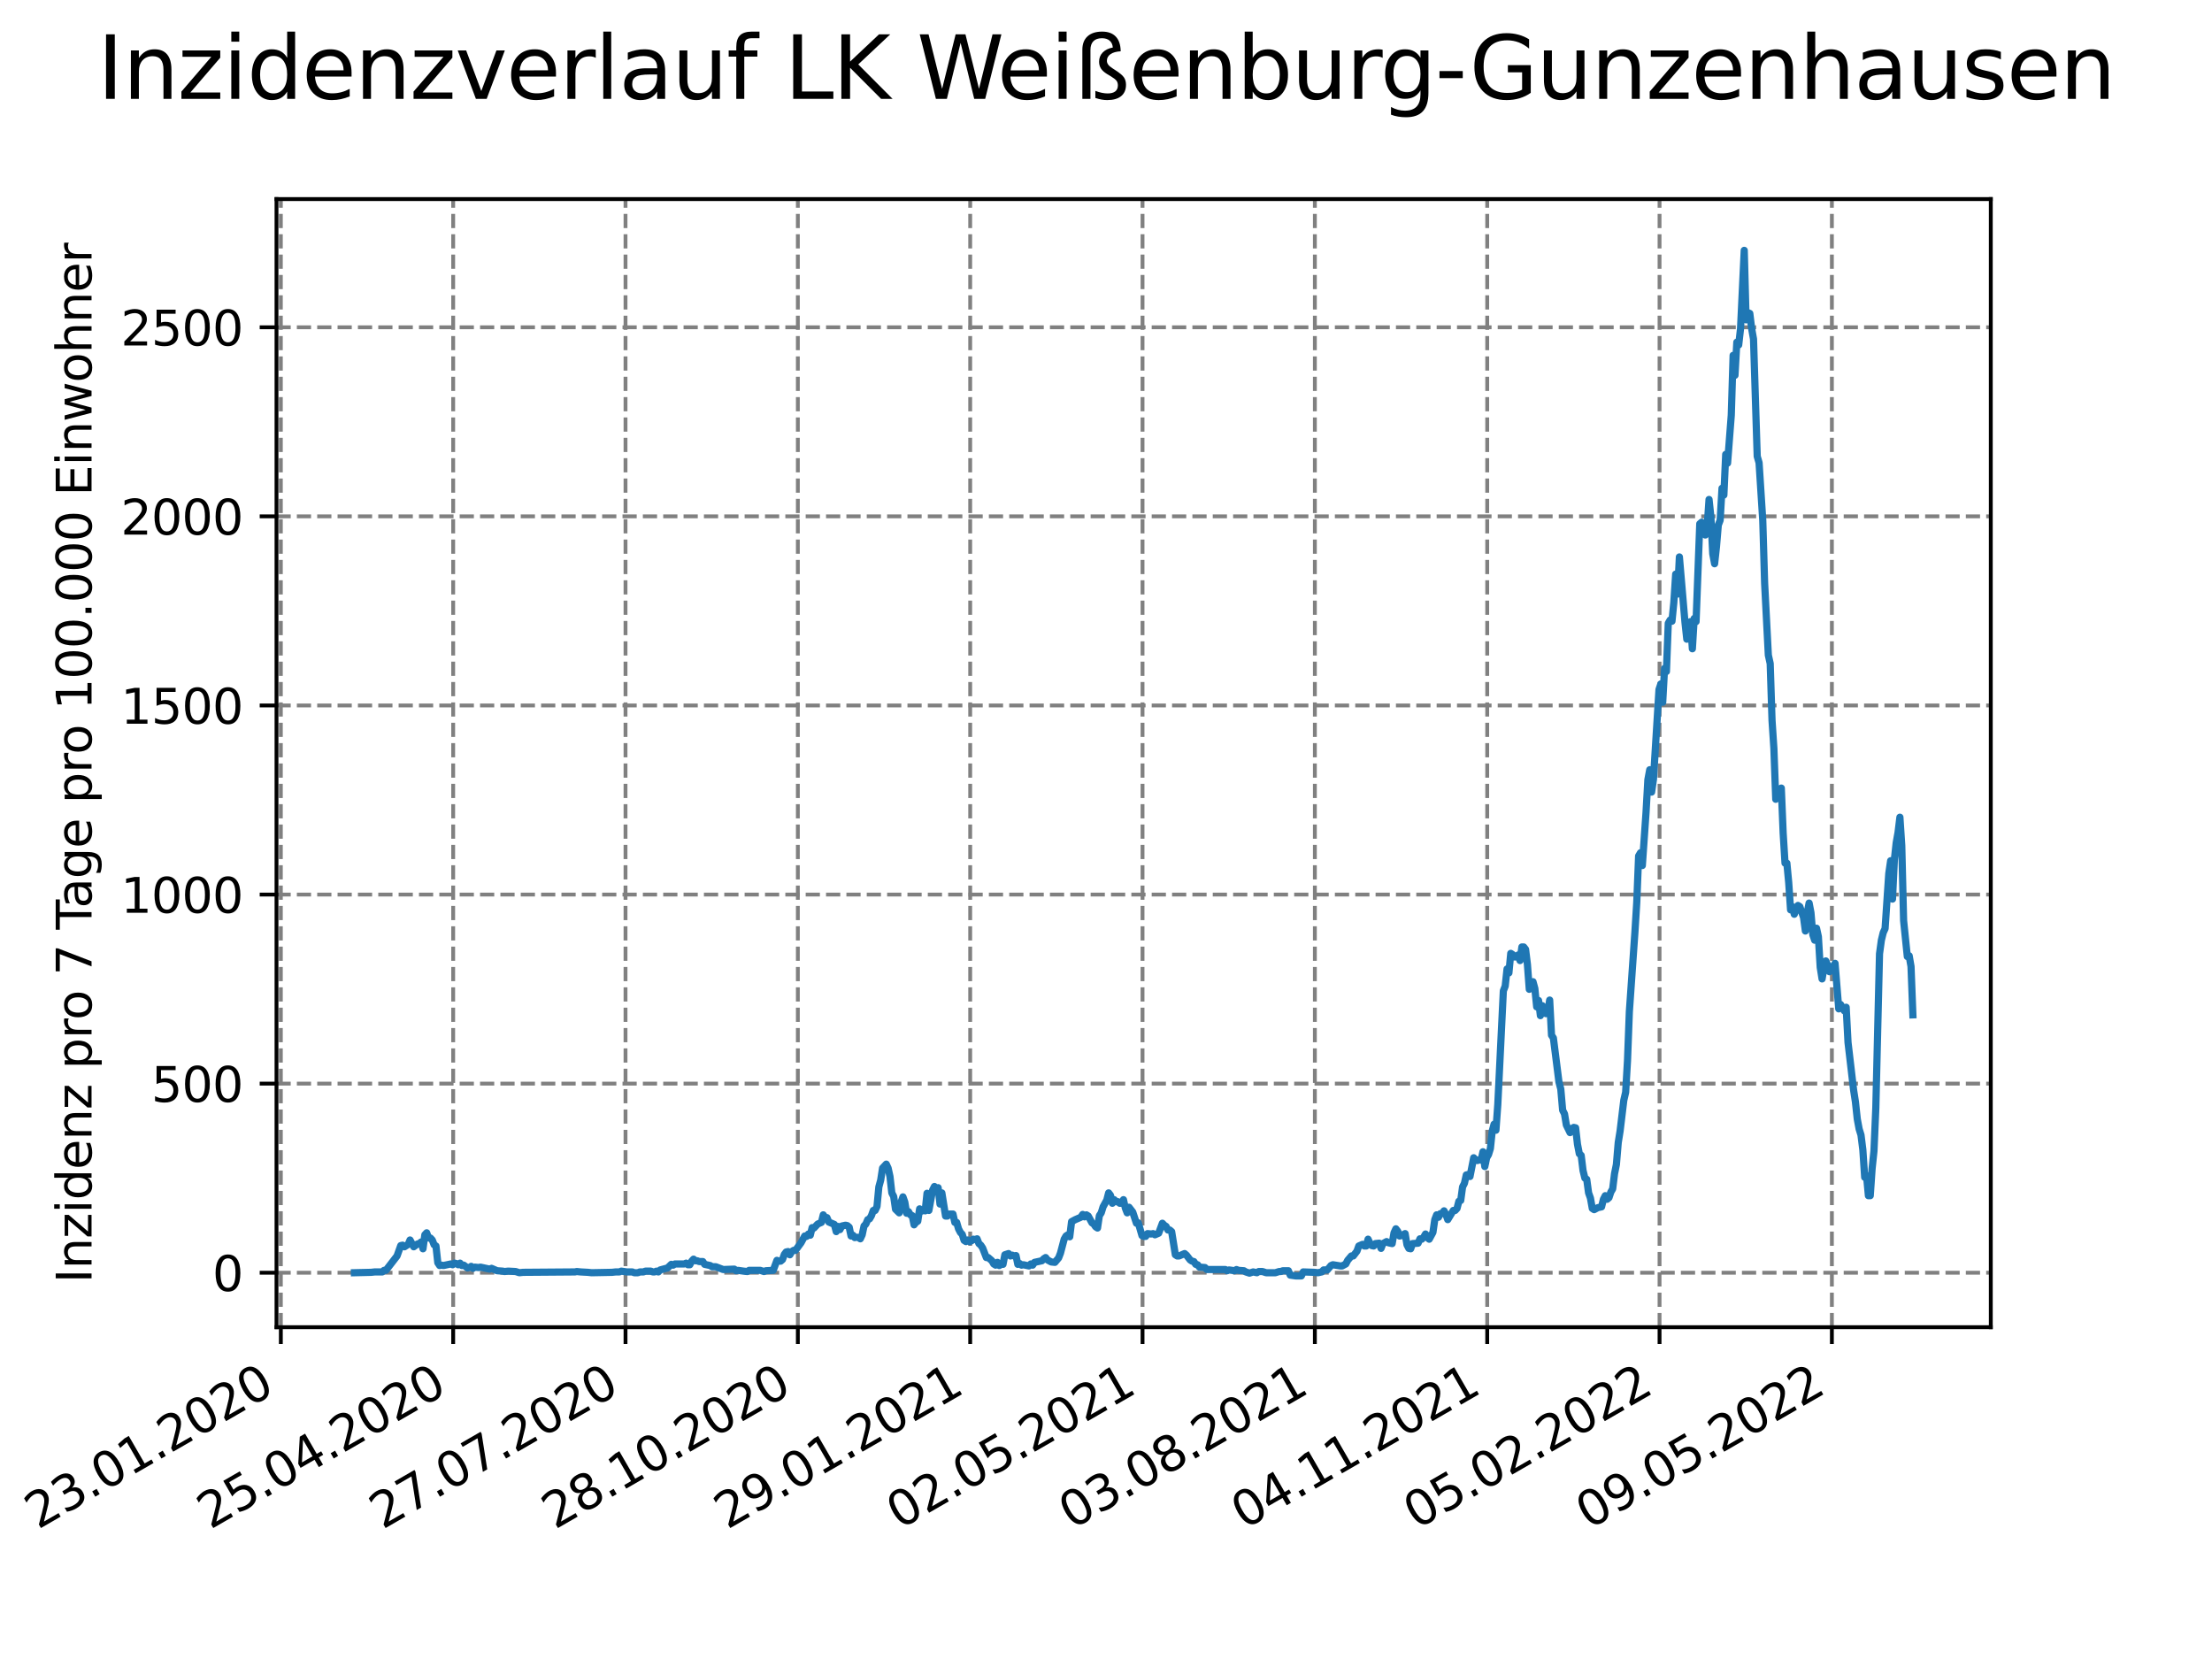 <?xml version="1.0" encoding="utf-8" standalone="no"?>
<!DOCTYPE svg PUBLIC "-//W3C//DTD SVG 1.1//EN"
  "http://www.w3.org/Graphics/SVG/1.1/DTD/svg11.dtd">
<svg xmlns:xlink="http://www.w3.org/1999/xlink" width="460.8pt" height="345.6pt" viewBox="0 0 460.8 345.6" xmlns="http://www.w3.org/2000/svg" version="1.1">
 <defs>
  <style type="text/css">*{stroke-linejoin: round; stroke-linecap: butt}</style>
 </defs>
 <g id="figure_1">
  <g id="patch_1">
   <path d="M 0 345.6 
L 460.8 345.6 
L 460.8 0 
L 0 0 
z
" style="fill: #ffffff"/>
  </g>
  <g id="axes_1">
   <g id="patch_2">
    <path d="M 57.6 276.48 
L 414.72 276.48 
L 414.72 41.472 
L 57.6 41.472 
z
" style="fill: #ffffff"/>
   </g>
   <g id="matplotlib.axis_1">
    <g id="xtick_1">
     <g id="line2d_1">
      <path d="M 58.504 276.48 
L 58.504 41.472 
" clip-path="url(#p5105eb8be0)" style="fill: none; stroke-dasharray: 2.96,1.28; stroke-dashoffset: 0; stroke: #808080; stroke-width: 0.8"/>
     </g>
     <g id="line2d_2">
      <defs>
       <path id="m7f4039cfc3" d="M 0 0 
L 0 3.5 
" style="stroke: #000000; stroke-width: 0.8"/>
      </defs>
      <g>
       <use xlink:href="#m7f4039cfc3" x="58.504" y="276.48" style="stroke: #000000; stroke-width: 0.8"/>
      </g>
     </g>
     <g id="text_1">
      <!-- 23.01.2020 -->
      <g transform="translate(7.879 318.689)rotate(-30)scale(0.1 -0.1)">
       <defs>
        <path id="DejaVuSans-32" d="M 1228 531 
L 3431 531 
L 3431 0 
L 469 0 
L 469 531 
Q 828 903 1448 1529 
Q 2069 2156 2228 2338 
Q 2531 2678 2651 2914 
Q 2772 3150 2772 3378 
Q 2772 3750 2511 3984 
Q 2250 4219 1831 4219 
Q 1534 4219 1204 4116 
Q 875 4013 500 3803 
L 500 4441 
Q 881 4594 1212 4672 
Q 1544 4750 1819 4750 
Q 2544 4750 2975 4387 
Q 3406 4025 3406 3419 
Q 3406 3131 3298 2873 
Q 3191 2616 2906 2266 
Q 2828 2175 2409 1742 
Q 1991 1309 1228 531 
z
" transform="scale(0.016)"/>
        <path id="DejaVuSans-33" d="M 2597 2516 
Q 3050 2419 3304 2112 
Q 3559 1806 3559 1356 
Q 3559 666 3084 287 
Q 2609 -91 1734 -91 
Q 1441 -91 1130 -33 
Q 819 25 488 141 
L 488 750 
Q 750 597 1062 519 
Q 1375 441 1716 441 
Q 2309 441 2620 675 
Q 2931 909 2931 1356 
Q 2931 1769 2642 2001 
Q 2353 2234 1838 2234 
L 1294 2234 
L 1294 2753 
L 1863 2753 
Q 2328 2753 2575 2939 
Q 2822 3125 2822 3475 
Q 2822 3834 2567 4026 
Q 2313 4219 1838 4219 
Q 1578 4219 1281 4162 
Q 984 4106 628 3988 
L 628 4550 
Q 988 4650 1302 4700 
Q 1616 4750 1894 4750 
Q 2613 4750 3031 4423 
Q 3450 4097 3450 3541 
Q 3450 3153 3228 2886 
Q 3006 2619 2597 2516 
z
" transform="scale(0.016)"/>
        <path id="DejaVuSans-2e" d="M 684 794 
L 1344 794 
L 1344 0 
L 684 0 
L 684 794 
z
" transform="scale(0.016)"/>
        <path id="DejaVuSans-30" d="M 2034 4250 
Q 1547 4250 1301 3770 
Q 1056 3291 1056 2328 
Q 1056 1369 1301 889 
Q 1547 409 2034 409 
Q 2525 409 2770 889 
Q 3016 1369 3016 2328 
Q 3016 3291 2770 3770 
Q 2525 4250 2034 4250 
z
M 2034 4750 
Q 2819 4750 3233 4129 
Q 3647 3509 3647 2328 
Q 3647 1150 3233 529 
Q 2819 -91 2034 -91 
Q 1250 -91 836 529 
Q 422 1150 422 2328 
Q 422 3509 836 4129 
Q 1250 4750 2034 4750 
z
" transform="scale(0.016)"/>
        <path id="DejaVuSans-31" d="M 794 531 
L 1825 531 
L 1825 4091 
L 703 3866 
L 703 4441 
L 1819 4666 
L 2450 4666 
L 2450 531 
L 3481 531 
L 3481 0 
L 794 0 
L 794 531 
z
" transform="scale(0.016)"/>
       </defs>
       <use xlink:href="#DejaVuSans-32"/>
       <use xlink:href="#DejaVuSans-33" x="63.623"/>
       <use xlink:href="#DejaVuSans-2e" x="127.246"/>
       <use xlink:href="#DejaVuSans-30" x="159.033"/>
       <use xlink:href="#DejaVuSans-31" x="222.656"/>
       <use xlink:href="#DejaVuSans-2e" x="286.279"/>
       <use xlink:href="#DejaVuSans-32" x="318.066"/>
       <use xlink:href="#DejaVuSans-30" x="381.689"/>
       <use xlink:href="#DejaVuSans-32" x="445.312"/>
       <use xlink:href="#DejaVuSans-30" x="508.936"/>
      </g>
     </g>
    </g>
    <g id="xtick_2">
     <g id="line2d_3">
      <path d="M 94.405 276.48 
L 94.405 41.472 
" clip-path="url(#p5105eb8be0)" style="fill: none; stroke-dasharray: 2.96,1.28; stroke-dashoffset: 0; stroke: #808080; stroke-width: 0.8"/>
     </g>
     <g id="line2d_4">
      <g>
       <use xlink:href="#m7f4039cfc3" x="94.405" y="276.48" style="stroke: #000000; stroke-width: 0.8"/>
      </g>
     </g>
     <g id="text_2">
      <!-- 25.04.2020 -->
      <g transform="translate(43.78 318.689)rotate(-30)scale(0.1 -0.1)">
       <defs>
        <path id="DejaVuSans-35" d="M 691 4666 
L 3169 4666 
L 3169 4134 
L 1269 4134 
L 1269 2991 
Q 1406 3038 1543 3061 
Q 1681 3084 1819 3084 
Q 2600 3084 3056 2656 
Q 3513 2228 3513 1497 
Q 3513 744 3044 326 
Q 2575 -91 1722 -91 
Q 1428 -91 1123 -41 
Q 819 9 494 109 
L 494 744 
Q 775 591 1075 516 
Q 1375 441 1709 441 
Q 2250 441 2565 725 
Q 2881 1009 2881 1497 
Q 2881 1984 2565 2268 
Q 2250 2553 1709 2553 
Q 1456 2553 1204 2497 
Q 953 2441 691 2322 
L 691 4666 
z
" transform="scale(0.016)"/>
        <path id="DejaVuSans-34" d="M 2419 4116 
L 825 1625 
L 2419 1625 
L 2419 4116 
z
M 2253 4666 
L 3047 4666 
L 3047 1625 
L 3713 1625 
L 3713 1100 
L 3047 1100 
L 3047 0 
L 2419 0 
L 2419 1100 
L 313 1100 
L 313 1709 
L 2253 4666 
z
" transform="scale(0.016)"/>
       </defs>
       <use xlink:href="#DejaVuSans-32"/>
       <use xlink:href="#DejaVuSans-35" x="63.623"/>
       <use xlink:href="#DejaVuSans-2e" x="127.246"/>
       <use xlink:href="#DejaVuSans-30" x="159.033"/>
       <use xlink:href="#DejaVuSans-34" x="222.656"/>
       <use xlink:href="#DejaVuSans-2e" x="286.279"/>
       <use xlink:href="#DejaVuSans-32" x="318.066"/>
       <use xlink:href="#DejaVuSans-30" x="381.689"/>
       <use xlink:href="#DejaVuSans-32" x="445.312"/>
       <use xlink:href="#DejaVuSans-30" x="508.936"/>
      </g>
     </g>
    </g>
    <g id="xtick_3">
     <g id="line2d_5">
      <path d="M 130.306 276.48 
L 130.306 41.472 
" clip-path="url(#p5105eb8be0)" style="fill: none; stroke-dasharray: 2.96,1.28; stroke-dashoffset: 0; stroke: #808080; stroke-width: 0.8"/>
     </g>
     <g id="line2d_6">
      <g>
       <use xlink:href="#m7f4039cfc3" x="130.306" y="276.48" style="stroke: #000000; stroke-width: 0.8"/>
      </g>
     </g>
     <g id="text_3">
      <!-- 27.07.2020 -->
      <g transform="translate(79.681 318.689)rotate(-30)scale(0.1 -0.1)">
       <defs>
        <path id="DejaVuSans-37" d="M 525 4666 
L 3525 4666 
L 3525 4397 
L 1831 0 
L 1172 0 
L 2766 4134 
L 525 4134 
L 525 4666 
z
" transform="scale(0.016)"/>
       </defs>
       <use xlink:href="#DejaVuSans-32"/>
       <use xlink:href="#DejaVuSans-37" x="63.623"/>
       <use xlink:href="#DejaVuSans-2e" x="127.246"/>
       <use xlink:href="#DejaVuSans-30" x="159.033"/>
       <use xlink:href="#DejaVuSans-37" x="222.656"/>
       <use xlink:href="#DejaVuSans-2e" x="286.279"/>
       <use xlink:href="#DejaVuSans-32" x="318.066"/>
       <use xlink:href="#DejaVuSans-30" x="381.689"/>
       <use xlink:href="#DejaVuSans-32" x="445.312"/>
       <use xlink:href="#DejaVuSans-30" x="508.936"/>
      </g>
     </g>
    </g>
    <g id="xtick_4">
     <g id="line2d_7">
      <path d="M 166.207 276.48 
L 166.207 41.472 
" clip-path="url(#p5105eb8be0)" style="fill: none; stroke-dasharray: 2.96,1.28; stroke-dashoffset: 0; stroke: #808080; stroke-width: 0.8"/>
     </g>
     <g id="line2d_8">
      <g>
       <use xlink:href="#m7f4039cfc3" x="166.207" y="276.48" style="stroke: #000000; stroke-width: 0.8"/>
      </g>
     </g>
     <g id="text_4">
      <!-- 28.10.2020 -->
      <g transform="translate(115.582 318.689)rotate(-30)scale(0.1 -0.1)">
       <defs>
        <path id="DejaVuSans-38" d="M 2034 2216 
Q 1584 2216 1326 1975 
Q 1069 1734 1069 1313 
Q 1069 891 1326 650 
Q 1584 409 2034 409 
Q 2484 409 2743 651 
Q 3003 894 3003 1313 
Q 3003 1734 2745 1975 
Q 2488 2216 2034 2216 
z
M 1403 2484 
Q 997 2584 770 2862 
Q 544 3141 544 3541 
Q 544 4100 942 4425 
Q 1341 4750 2034 4750 
Q 2731 4750 3128 4425 
Q 3525 4100 3525 3541 
Q 3525 3141 3298 2862 
Q 3072 2584 2669 2484 
Q 3125 2378 3379 2068 
Q 3634 1759 3634 1313 
Q 3634 634 3220 271 
Q 2806 -91 2034 -91 
Q 1263 -91 848 271 
Q 434 634 434 1313 
Q 434 1759 690 2068 
Q 947 2378 1403 2484 
z
M 1172 3481 
Q 1172 3119 1398 2916 
Q 1625 2713 2034 2713 
Q 2441 2713 2670 2916 
Q 2900 3119 2900 3481 
Q 2900 3844 2670 4047 
Q 2441 4250 2034 4250 
Q 1625 4250 1398 4047 
Q 1172 3844 1172 3481 
z
" transform="scale(0.016)"/>
       </defs>
       <use xlink:href="#DejaVuSans-32"/>
       <use xlink:href="#DejaVuSans-38" x="63.623"/>
       <use xlink:href="#DejaVuSans-2e" x="127.246"/>
       <use xlink:href="#DejaVuSans-31" x="159.033"/>
       <use xlink:href="#DejaVuSans-30" x="222.656"/>
       <use xlink:href="#DejaVuSans-2e" x="286.279"/>
       <use xlink:href="#DejaVuSans-32" x="318.066"/>
       <use xlink:href="#DejaVuSans-30" x="381.689"/>
       <use xlink:href="#DejaVuSans-32" x="445.312"/>
       <use xlink:href="#DejaVuSans-30" x="508.936"/>
      </g>
     </g>
    </g>
    <g id="xtick_5">
     <g id="line2d_9">
      <path d="M 202.109 276.48 
L 202.109 41.472 
" clip-path="url(#p5105eb8be0)" style="fill: none; stroke-dasharray: 2.96,1.28; stroke-dashoffset: 0; stroke: #808080; stroke-width: 0.8"/>
     </g>
     <g id="line2d_10">
      <g>
       <use xlink:href="#m7f4039cfc3" x="202.109" y="276.48" style="stroke: #000000; stroke-width: 0.8"/>
      </g>
     </g>
     <g id="text_5">
      <!-- 29.01.2021 -->
      <g transform="translate(151.483 318.689)rotate(-30)scale(0.1 -0.1)">
       <defs>
        <path id="DejaVuSans-39" d="M 703 97 
L 703 672 
Q 941 559 1184 500 
Q 1428 441 1663 441 
Q 2288 441 2617 861 
Q 2947 1281 2994 2138 
Q 2813 1869 2534 1725 
Q 2256 1581 1919 1581 
Q 1219 1581 811 2004 
Q 403 2428 403 3163 
Q 403 3881 828 4315 
Q 1253 4750 1959 4750 
Q 2769 4750 3195 4129 
Q 3622 3509 3622 2328 
Q 3622 1225 3098 567 
Q 2575 -91 1691 -91 
Q 1453 -91 1209 -44 
Q 966 3 703 97 
z
M 1959 2075 
Q 2384 2075 2632 2365 
Q 2881 2656 2881 3163 
Q 2881 3666 2632 3958 
Q 2384 4250 1959 4250 
Q 1534 4250 1286 3958 
Q 1038 3666 1038 3163 
Q 1038 2656 1286 2365 
Q 1534 2075 1959 2075 
z
" transform="scale(0.016)"/>
       </defs>
       <use xlink:href="#DejaVuSans-32"/>
       <use xlink:href="#DejaVuSans-39" x="63.623"/>
       <use xlink:href="#DejaVuSans-2e" x="127.246"/>
       <use xlink:href="#DejaVuSans-30" x="159.033"/>
       <use xlink:href="#DejaVuSans-31" x="222.656"/>
       <use xlink:href="#DejaVuSans-2e" x="286.279"/>
       <use xlink:href="#DejaVuSans-32" x="318.066"/>
       <use xlink:href="#DejaVuSans-30" x="381.689"/>
       <use xlink:href="#DejaVuSans-32" x="445.312"/>
       <use xlink:href="#DejaVuSans-31" x="508.936"/>
      </g>
     </g>
    </g>
    <g id="xtick_6">
     <g id="line2d_11">
      <path d="M 238.01 276.48 
L 238.01 41.472 
" clip-path="url(#p5105eb8be0)" style="fill: none; stroke-dasharray: 2.96,1.28; stroke-dashoffset: 0; stroke: #808080; stroke-width: 0.8"/>
     </g>
     <g id="line2d_12">
      <g>
       <use xlink:href="#m7f4039cfc3" x="238.01" y="276.48" style="stroke: #000000; stroke-width: 0.8"/>
      </g>
     </g>
     <g id="text_6">
      <!-- 02.05.2021 -->
      <g transform="translate(187.385 318.689)rotate(-30)scale(0.1 -0.1)">
       <use xlink:href="#DejaVuSans-30"/>
       <use xlink:href="#DejaVuSans-32" x="63.623"/>
       <use xlink:href="#DejaVuSans-2e" x="127.246"/>
       <use xlink:href="#DejaVuSans-30" x="159.033"/>
       <use xlink:href="#DejaVuSans-35" x="222.656"/>
       <use xlink:href="#DejaVuSans-2e" x="286.279"/>
       <use xlink:href="#DejaVuSans-32" x="318.066"/>
       <use xlink:href="#DejaVuSans-30" x="381.689"/>
       <use xlink:href="#DejaVuSans-32" x="445.312"/>
       <use xlink:href="#DejaVuSans-31" x="508.936"/>
      </g>
     </g>
    </g>
    <g id="xtick_7">
     <g id="line2d_13">
      <path d="M 273.911 276.48 
L 273.911 41.472 
" clip-path="url(#p5105eb8be0)" style="fill: none; stroke-dasharray: 2.96,1.28; stroke-dashoffset: 0; stroke: #808080; stroke-width: 0.8"/>
     </g>
     <g id="line2d_14">
      <g>
       <use xlink:href="#m7f4039cfc3" x="273.911" y="276.48" style="stroke: #000000; stroke-width: 0.8"/>
      </g>
     </g>
     <g id="text_7">
      <!-- 03.08.2021 -->
      <g transform="translate(223.286 318.689)rotate(-30)scale(0.1 -0.1)">
       <use xlink:href="#DejaVuSans-30"/>
       <use xlink:href="#DejaVuSans-33" x="63.623"/>
       <use xlink:href="#DejaVuSans-2e" x="127.246"/>
       <use xlink:href="#DejaVuSans-30" x="159.033"/>
       <use xlink:href="#DejaVuSans-38" x="222.656"/>
       <use xlink:href="#DejaVuSans-2e" x="286.279"/>
       <use xlink:href="#DejaVuSans-32" x="318.066"/>
       <use xlink:href="#DejaVuSans-30" x="381.689"/>
       <use xlink:href="#DejaVuSans-32" x="445.312"/>
       <use xlink:href="#DejaVuSans-31" x="508.936"/>
      </g>
     </g>
    </g>
    <g id="xtick_8">
     <g id="line2d_15">
      <path d="M 309.812 276.48 
L 309.812 41.472 
" clip-path="url(#p5105eb8be0)" style="fill: none; stroke-dasharray: 2.96,1.28; stroke-dashoffset: 0; stroke: #808080; stroke-width: 0.8"/>
     </g>
     <g id="line2d_16">
      <g>
       <use xlink:href="#m7f4039cfc3" x="309.812" y="276.48" style="stroke: #000000; stroke-width: 0.8"/>
      </g>
     </g>
     <g id="text_8">
      <!-- 04.11.2021 -->
      <g transform="translate(259.187 318.689)rotate(-30)scale(0.1 -0.1)">
       <use xlink:href="#DejaVuSans-30"/>
       <use xlink:href="#DejaVuSans-34" x="63.623"/>
       <use xlink:href="#DejaVuSans-2e" x="127.246"/>
       <use xlink:href="#DejaVuSans-31" x="159.033"/>
       <use xlink:href="#DejaVuSans-31" x="222.656"/>
       <use xlink:href="#DejaVuSans-2e" x="286.279"/>
       <use xlink:href="#DejaVuSans-32" x="318.066"/>
       <use xlink:href="#DejaVuSans-30" x="381.689"/>
       <use xlink:href="#DejaVuSans-32" x="445.312"/>
       <use xlink:href="#DejaVuSans-31" x="508.936"/>
      </g>
     </g>
    </g>
    <g id="xtick_9">
     <g id="line2d_17">
      <path d="M 345.713 276.48 
L 345.713 41.472 
" clip-path="url(#p5105eb8be0)" style="fill: none; stroke-dasharray: 2.96,1.28; stroke-dashoffset: 0; stroke: #808080; stroke-width: 0.8"/>
     </g>
     <g id="line2d_18">
      <g>
       <use xlink:href="#m7f4039cfc3" x="345.713" y="276.48" style="stroke: #000000; stroke-width: 0.8"/>
      </g>
     </g>
     <g id="text_9">
      <!-- 05.02.2022 -->
      <g transform="translate(295.088 318.689)rotate(-30)scale(0.1 -0.1)">
       <use xlink:href="#DejaVuSans-30"/>
       <use xlink:href="#DejaVuSans-35" x="63.623"/>
       <use xlink:href="#DejaVuSans-2e" x="127.246"/>
       <use xlink:href="#DejaVuSans-30" x="159.033"/>
       <use xlink:href="#DejaVuSans-32" x="222.656"/>
       <use xlink:href="#DejaVuSans-2e" x="286.279"/>
       <use xlink:href="#DejaVuSans-32" x="318.066"/>
       <use xlink:href="#DejaVuSans-30" x="381.689"/>
       <use xlink:href="#DejaVuSans-32" x="445.312"/>
       <use xlink:href="#DejaVuSans-32" x="508.936"/>
      </g>
     </g>
    </g>
    <g id="xtick_10">
     <g id="line2d_19">
      <path d="M 381.614 276.48 
L 381.614 41.472 
" clip-path="url(#p5105eb8be0)" style="fill: none; stroke-dasharray: 2.96,1.28; stroke-dashoffset: 0; stroke: #808080; stroke-width: 0.8"/>
     </g>
     <g id="line2d_20">
      <g>
       <use xlink:href="#m7f4039cfc3" x="381.614" y="276.48" style="stroke: #000000; stroke-width: 0.8"/>
      </g>
     </g>
     <g id="text_10">
      <!-- 09.05.2022 -->
      <g transform="translate(330.989 318.689)rotate(-30)scale(0.1 -0.1)">
       <use xlink:href="#DejaVuSans-30"/>
       <use xlink:href="#DejaVuSans-39" x="63.623"/>
       <use xlink:href="#DejaVuSans-2e" x="127.246"/>
       <use xlink:href="#DejaVuSans-30" x="159.033"/>
       <use xlink:href="#DejaVuSans-35" x="222.656"/>
       <use xlink:href="#DejaVuSans-2e" x="286.279"/>
       <use xlink:href="#DejaVuSans-32" x="318.066"/>
       <use xlink:href="#DejaVuSans-30" x="381.689"/>
       <use xlink:href="#DejaVuSans-32" x="445.312"/>
       <use xlink:href="#DejaVuSans-32" x="508.936"/>
      </g>
     </g>
    </g>
   </g>
   <g id="matplotlib.axis_2">
    <g id="ytick_1">
     <g id="line2d_21">
      <path d="M 57.6 265.133 
L 414.72 265.133 
" clip-path="url(#p5105eb8be0)" style="fill: none; stroke-dasharray: 2.96,1.28; stroke-dashoffset: 0; stroke: #808080; stroke-width: 0.8"/>
     </g>
     <g id="line2d_22">
      <defs>
       <path id="m2a4d880636" d="M 0 0 
L -3.5 0 
" style="stroke: #000000; stroke-width: 0.8"/>
      </defs>
      <g>
       <use xlink:href="#m2a4d880636" x="57.6" y="265.133" style="stroke: #000000; stroke-width: 0.8"/>
      </g>
     </g>
     <g id="text_11">
      <!-- 0 -->
      <g transform="translate(44.237 268.932)scale(0.1 -0.1)">
       <use xlink:href="#DejaVuSans-30"/>
      </g>
     </g>
    </g>
    <g id="ytick_2">
     <g id="line2d_23">
      <path d="M 57.6 225.741 
L 414.72 225.741 
" clip-path="url(#p5105eb8be0)" style="fill: none; stroke-dasharray: 2.96,1.28; stroke-dashoffset: 0; stroke: #808080; stroke-width: 0.8"/>
     </g>
     <g id="line2d_24">
      <g>
       <use xlink:href="#m2a4d880636" x="57.6" y="225.741" style="stroke: #000000; stroke-width: 0.8"/>
      </g>
     </g>
     <g id="text_12">
      <!-- 500 -->
      <g transform="translate(31.512 229.54)scale(0.1 -0.1)">
       <use xlink:href="#DejaVuSans-35"/>
       <use xlink:href="#DejaVuSans-30" x="63.623"/>
       <use xlink:href="#DejaVuSans-30" x="127.246"/>
      </g>
     </g>
    </g>
    <g id="ytick_3">
     <g id="line2d_25">
      <path d="M 57.6 186.35 
L 414.72 186.35 
" clip-path="url(#p5105eb8be0)" style="fill: none; stroke-dasharray: 2.96,1.28; stroke-dashoffset: 0; stroke: #808080; stroke-width: 0.8"/>
     </g>
     <g id="line2d_26">
      <g>
       <use xlink:href="#m2a4d880636" x="57.6" y="186.35" style="stroke: #000000; stroke-width: 0.8"/>
      </g>
     </g>
     <g id="text_13">
      <!-- 1000 -->
      <g transform="translate(25.15 190.149)scale(0.1 -0.1)">
       <use xlink:href="#DejaVuSans-31"/>
       <use xlink:href="#DejaVuSans-30" x="63.623"/>
       <use xlink:href="#DejaVuSans-30" x="127.246"/>
       <use xlink:href="#DejaVuSans-30" x="190.869"/>
      </g>
     </g>
    </g>
    <g id="ytick_4">
     <g id="line2d_27">
      <path d="M 57.6 146.958 
L 414.72 146.958 
" clip-path="url(#p5105eb8be0)" style="fill: none; stroke-dasharray: 2.96,1.28; stroke-dashoffset: 0; stroke: #808080; stroke-width: 0.8"/>
     </g>
     <g id="line2d_28">
      <g>
       <use xlink:href="#m2a4d880636" x="57.6" y="146.958" style="stroke: #000000; stroke-width: 0.8"/>
      </g>
     </g>
     <g id="text_14">
      <!-- 1500 -->
      <g transform="translate(25.15 150.757)scale(0.1 -0.1)">
       <use xlink:href="#DejaVuSans-31"/>
       <use xlink:href="#DejaVuSans-35" x="63.623"/>
       <use xlink:href="#DejaVuSans-30" x="127.246"/>
       <use xlink:href="#DejaVuSans-30" x="190.869"/>
      </g>
     </g>
    </g>
    <g id="ytick_5">
     <g id="line2d_29">
      <path d="M 57.6 107.567 
L 414.72 107.567 
" clip-path="url(#p5105eb8be0)" style="fill: none; stroke-dasharray: 2.96,1.28; stroke-dashoffset: 0; stroke: #808080; stroke-width: 0.8"/>
     </g>
     <g id="line2d_30">
      <g>
       <use xlink:href="#m2a4d880636" x="57.6" y="107.567" style="stroke: #000000; stroke-width: 0.8"/>
      </g>
     </g>
     <g id="text_15">
      <!-- 2000 -->
      <g transform="translate(25.15 111.366)scale(0.1 -0.1)">
       <use xlink:href="#DejaVuSans-32"/>
       <use xlink:href="#DejaVuSans-30" x="63.623"/>
       <use xlink:href="#DejaVuSans-30" x="127.246"/>
       <use xlink:href="#DejaVuSans-30" x="190.869"/>
      </g>
     </g>
    </g>
    <g id="ytick_6">
     <g id="line2d_31">
      <path d="M 57.6 68.175 
L 414.72 68.175 
" clip-path="url(#p5105eb8be0)" style="fill: none; stroke-dasharray: 2.96,1.28; stroke-dashoffset: 0; stroke: #808080; stroke-width: 0.8"/>
     </g>
     <g id="line2d_32">
      <g>
       <use xlink:href="#m2a4d880636" x="57.6" y="68.175" style="stroke: #000000; stroke-width: 0.8"/>
      </g>
     </g>
     <g id="text_16">
      <!-- 2500 -->
      <g transform="translate(25.15 71.975)scale(0.1 -0.1)">
       <use xlink:href="#DejaVuSans-32"/>
       <use xlink:href="#DejaVuSans-35" x="63.623"/>
       <use xlink:href="#DejaVuSans-30" x="127.246"/>
       <use xlink:href="#DejaVuSans-30" x="190.869"/>
      </g>
     </g>
    </g>
    <g id="text_17">
     <!-- Inzidenz pro 7 Tage pro 100.000 Einwohner -->
     <g transform="translate(19.07 267.301)rotate(-90)scale(0.1 -0.1)">
      <defs>
       <path id="DejaVuSans-49" d="M 628 4666 
L 1259 4666 
L 1259 0 
L 628 0 
L 628 4666 
z
" transform="scale(0.016)"/>
       <path id="DejaVuSans-6e" d="M 3513 2113 
L 3513 0 
L 2938 0 
L 2938 2094 
Q 2938 2591 2744 2837 
Q 2550 3084 2163 3084 
Q 1697 3084 1428 2787 
Q 1159 2491 1159 1978 
L 1159 0 
L 581 0 
L 581 3500 
L 1159 3500 
L 1159 2956 
Q 1366 3272 1645 3428 
Q 1925 3584 2291 3584 
Q 2894 3584 3203 3211 
Q 3513 2838 3513 2113 
z
" transform="scale(0.016)"/>
       <path id="DejaVuSans-7a" d="M 353 3500 
L 3084 3500 
L 3084 2975 
L 922 459 
L 3084 459 
L 3084 0 
L 275 0 
L 275 525 
L 2438 3041 
L 353 3041 
L 353 3500 
z
" transform="scale(0.016)"/>
       <path id="DejaVuSans-69" d="M 603 3500 
L 1178 3500 
L 1178 0 
L 603 0 
L 603 3500 
z
M 603 4863 
L 1178 4863 
L 1178 4134 
L 603 4134 
L 603 4863 
z
" transform="scale(0.016)"/>
       <path id="DejaVuSans-64" d="M 2906 2969 
L 2906 4863 
L 3481 4863 
L 3481 0 
L 2906 0 
L 2906 525 
Q 2725 213 2448 61 
Q 2172 -91 1784 -91 
Q 1150 -91 751 415 
Q 353 922 353 1747 
Q 353 2572 751 3078 
Q 1150 3584 1784 3584 
Q 2172 3584 2448 3432 
Q 2725 3281 2906 2969 
z
M 947 1747 
Q 947 1113 1208 752 
Q 1469 391 1925 391 
Q 2381 391 2643 752 
Q 2906 1113 2906 1747 
Q 2906 2381 2643 2742 
Q 2381 3103 1925 3103 
Q 1469 3103 1208 2742 
Q 947 2381 947 1747 
z
" transform="scale(0.016)"/>
       <path id="DejaVuSans-65" d="M 3597 1894 
L 3597 1613 
L 953 1613 
Q 991 1019 1311 708 
Q 1631 397 2203 397 
Q 2534 397 2845 478 
Q 3156 559 3463 722 
L 3463 178 
Q 3153 47 2828 -22 
Q 2503 -91 2169 -91 
Q 1331 -91 842 396 
Q 353 884 353 1716 
Q 353 2575 817 3079 
Q 1281 3584 2069 3584 
Q 2775 3584 3186 3129 
Q 3597 2675 3597 1894 
z
M 3022 2063 
Q 3016 2534 2758 2815 
Q 2500 3097 2075 3097 
Q 1594 3097 1305 2825 
Q 1016 2553 972 2059 
L 3022 2063 
z
" transform="scale(0.016)"/>
       <path id="DejaVuSans-20" transform="scale(0.016)"/>
       <path id="DejaVuSans-70" d="M 1159 525 
L 1159 -1331 
L 581 -1331 
L 581 3500 
L 1159 3500 
L 1159 2969 
Q 1341 3281 1617 3432 
Q 1894 3584 2278 3584 
Q 2916 3584 3314 3078 
Q 3713 2572 3713 1747 
Q 3713 922 3314 415 
Q 2916 -91 2278 -91 
Q 1894 -91 1617 61 
Q 1341 213 1159 525 
z
M 3116 1747 
Q 3116 2381 2855 2742 
Q 2594 3103 2138 3103 
Q 1681 3103 1420 2742 
Q 1159 2381 1159 1747 
Q 1159 1113 1420 752 
Q 1681 391 2138 391 
Q 2594 391 2855 752 
Q 3116 1113 3116 1747 
z
" transform="scale(0.016)"/>
       <path id="DejaVuSans-72" d="M 2631 2963 
Q 2534 3019 2420 3045 
Q 2306 3072 2169 3072 
Q 1681 3072 1420 2755 
Q 1159 2438 1159 1844 
L 1159 0 
L 581 0 
L 581 3500 
L 1159 3500 
L 1159 2956 
Q 1341 3275 1631 3429 
Q 1922 3584 2338 3584 
Q 2397 3584 2469 3576 
Q 2541 3569 2628 3553 
L 2631 2963 
z
" transform="scale(0.016)"/>
       <path id="DejaVuSans-6f" d="M 1959 3097 
Q 1497 3097 1228 2736 
Q 959 2375 959 1747 
Q 959 1119 1226 758 
Q 1494 397 1959 397 
Q 2419 397 2687 759 
Q 2956 1122 2956 1747 
Q 2956 2369 2687 2733 
Q 2419 3097 1959 3097 
z
M 1959 3584 
Q 2709 3584 3137 3096 
Q 3566 2609 3566 1747 
Q 3566 888 3137 398 
Q 2709 -91 1959 -91 
Q 1206 -91 779 398 
Q 353 888 353 1747 
Q 353 2609 779 3096 
Q 1206 3584 1959 3584 
z
" transform="scale(0.016)"/>
       <path id="DejaVuSans-54" d="M -19 4666 
L 3928 4666 
L 3928 4134 
L 2272 4134 
L 2272 0 
L 1638 0 
L 1638 4134 
L -19 4134 
L -19 4666 
z
" transform="scale(0.016)"/>
       <path id="DejaVuSans-61" d="M 2194 1759 
Q 1497 1759 1228 1600 
Q 959 1441 959 1056 
Q 959 750 1161 570 
Q 1363 391 1709 391 
Q 2188 391 2477 730 
Q 2766 1069 2766 1631 
L 2766 1759 
L 2194 1759 
z
M 3341 1997 
L 3341 0 
L 2766 0 
L 2766 531 
Q 2569 213 2275 61 
Q 1981 -91 1556 -91 
Q 1019 -91 701 211 
Q 384 513 384 1019 
Q 384 1609 779 1909 
Q 1175 2209 1959 2209 
L 2766 2209 
L 2766 2266 
Q 2766 2663 2505 2880 
Q 2244 3097 1772 3097 
Q 1472 3097 1187 3025 
Q 903 2953 641 2809 
L 641 3341 
Q 956 3463 1253 3523 
Q 1550 3584 1831 3584 
Q 2591 3584 2966 3190 
Q 3341 2797 3341 1997 
z
" transform="scale(0.016)"/>
       <path id="DejaVuSans-67" d="M 2906 1791 
Q 2906 2416 2648 2759 
Q 2391 3103 1925 3103 
Q 1463 3103 1205 2759 
Q 947 2416 947 1791 
Q 947 1169 1205 825 
Q 1463 481 1925 481 
Q 2391 481 2648 825 
Q 2906 1169 2906 1791 
z
M 3481 434 
Q 3481 -459 3084 -895 
Q 2688 -1331 1869 -1331 
Q 1566 -1331 1297 -1286 
Q 1028 -1241 775 -1147 
L 775 -588 
Q 1028 -725 1275 -790 
Q 1522 -856 1778 -856 
Q 2344 -856 2625 -561 
Q 2906 -266 2906 331 
L 2906 616 
Q 2728 306 2450 153 
Q 2172 0 1784 0 
Q 1141 0 747 490 
Q 353 981 353 1791 
Q 353 2603 747 3093 
Q 1141 3584 1784 3584 
Q 2172 3584 2450 3431 
Q 2728 3278 2906 2969 
L 2906 3500 
L 3481 3500 
L 3481 434 
z
" transform="scale(0.016)"/>
       <path id="DejaVuSans-45" d="M 628 4666 
L 3578 4666 
L 3578 4134 
L 1259 4134 
L 1259 2753 
L 3481 2753 
L 3481 2222 
L 1259 2222 
L 1259 531 
L 3634 531 
L 3634 0 
L 628 0 
L 628 4666 
z
" transform="scale(0.016)"/>
       <path id="DejaVuSans-77" d="M 269 3500 
L 844 3500 
L 1563 769 
L 2278 3500 
L 2956 3500 
L 3675 769 
L 4391 3500 
L 4966 3500 
L 4050 0 
L 3372 0 
L 2619 2869 
L 1863 0 
L 1184 0 
L 269 3500 
z
" transform="scale(0.016)"/>
       <path id="DejaVuSans-68" d="M 3513 2113 
L 3513 0 
L 2938 0 
L 2938 2094 
Q 2938 2591 2744 2837 
Q 2550 3084 2163 3084 
Q 1697 3084 1428 2787 
Q 1159 2491 1159 1978 
L 1159 0 
L 581 0 
L 581 4863 
L 1159 4863 
L 1159 2956 
Q 1366 3272 1645 3428 
Q 1925 3584 2291 3584 
Q 2894 3584 3203 3211 
Q 3513 2838 3513 2113 
z
" transform="scale(0.016)"/>
      </defs>
      <use xlink:href="#DejaVuSans-49"/>
      <use xlink:href="#DejaVuSans-6e" x="29.492"/>
      <use xlink:href="#DejaVuSans-7a" x="92.871"/>
      <use xlink:href="#DejaVuSans-69" x="145.361"/>
      <use xlink:href="#DejaVuSans-64" x="173.145"/>
      <use xlink:href="#DejaVuSans-65" x="236.621"/>
      <use xlink:href="#DejaVuSans-6e" x="298.145"/>
      <use xlink:href="#DejaVuSans-7a" x="361.523"/>
      <use xlink:href="#DejaVuSans-20" x="414.014"/>
      <use xlink:href="#DejaVuSans-70" x="445.801"/>
      <use xlink:href="#DejaVuSans-72" x="509.277"/>
      <use xlink:href="#DejaVuSans-6f" x="548.141"/>
      <use xlink:href="#DejaVuSans-20" x="609.322"/>
      <use xlink:href="#DejaVuSans-37" x="641.109"/>
      <use xlink:href="#DejaVuSans-20" x="704.732"/>
      <use xlink:href="#DejaVuSans-54" x="736.52"/>
      <use xlink:href="#DejaVuSans-61" x="781.104"/>
      <use xlink:href="#DejaVuSans-67" x="842.383"/>
      <use xlink:href="#DejaVuSans-65" x="905.859"/>
      <use xlink:href="#DejaVuSans-20" x="967.383"/>
      <use xlink:href="#DejaVuSans-70" x="999.17"/>
      <use xlink:href="#DejaVuSans-72" x="1062.646"/>
      <use xlink:href="#DejaVuSans-6f" x="1101.51"/>
      <use xlink:href="#DejaVuSans-20" x="1162.691"/>
      <use xlink:href="#DejaVuSans-31" x="1194.479"/>
      <use xlink:href="#DejaVuSans-30" x="1258.102"/>
      <use xlink:href="#DejaVuSans-30" x="1321.725"/>
      <use xlink:href="#DejaVuSans-2e" x="1385.348"/>
      <use xlink:href="#DejaVuSans-30" x="1417.135"/>
      <use xlink:href="#DejaVuSans-30" x="1480.758"/>
      <use xlink:href="#DejaVuSans-30" x="1544.381"/>
      <use xlink:href="#DejaVuSans-20" x="1608.004"/>
      <use xlink:href="#DejaVuSans-45" x="1639.791"/>
      <use xlink:href="#DejaVuSans-69" x="1702.975"/>
      <use xlink:href="#DejaVuSans-6e" x="1730.758"/>
      <use xlink:href="#DejaVuSans-77" x="1794.137"/>
      <use xlink:href="#DejaVuSans-6f" x="1875.924"/>
      <use xlink:href="#DejaVuSans-68" x="1937.105"/>
      <use xlink:href="#DejaVuSans-6e" x="2000.484"/>
      <use xlink:href="#DejaVuSans-65" x="2063.863"/>
      <use xlink:href="#DejaVuSans-72" x="2125.387"/>
     </g>
    </g>
   </g>
   <g id="line2d_33">
    <path d="M 73.833 265.133 
L 77.307 265.049 
L 78.079 264.966 
L 79.623 264.966 
L 80.009 264.634 
L 80.395 264.634 
L 82.712 261.64 
L 83.484 259.477 
L 83.87 259.394 
L 84.256 259.727 
L 85.028 259.228 
L 85.414 258.313 
L 86.186 259.727 
L 86.958 259.145 
L 87.344 259.062 
L 87.73 258.729 
L 88.116 260.143 
L 88.502 257.232 
L 88.888 256.816 
L 89.274 257.897 
L 89.66 257.897 
L 90.046 258.313 
L 90.432 259.311 
L 90.818 259.561 
L 91.204 263.053 
L 91.59 263.636 
L 91.976 263.552 
L 92.362 263.636 
L 93.906 263.303 
L 94.293 263.469 
L 94.679 263.137 
L 95.065 263.22 
L 95.451 263.469 
L 95.837 263.137 
L 96.223 263.636 
L 96.609 263.552 
L 97.381 264.135 
L 97.767 264.051 
L 98.153 263.802 
L 98.539 264.218 
L 98.925 263.968 
L 99.697 264.051 
L 100.083 263.968 
L 102.013 264.384 
L 102.399 264.218 
L 103.557 264.717 
L 104.715 264.8 
L 105.101 264.883 
L 105.874 264.8 
L 107.418 264.883 
L 108.19 265.133 
L 108.962 265.049 
L 119.771 264.966 
L 120.157 264.883 
L 120.929 264.966 
L 122.473 265.049 
L 123.245 265.133 
L 127.491 265.049 
L 128.264 264.966 
L 129.036 264.966 
L 129.422 264.8 
L 130.58 264.966 
L 131.738 264.966 
L 132.124 265.133 
L 132.896 265.133 
L 133.282 264.966 
L 134.054 264.966 
L 134.44 264.8 
L 135.598 264.8 
L 135.984 264.966 
L 136.37 264.966 
L 136.756 264.8 
L 137.142 264.966 
L 137.528 264.55 
L 139.072 264.135 
L 139.845 263.386 
L 140.231 263.552 
L 140.617 263.303 
L 142.547 263.303 
L 142.933 263.137 
L 143.319 263.469 
L 143.705 263.469 
L 144.091 262.721 
L 144.477 262.305 
L 144.863 262.638 
L 145.249 262.638 
L 145.635 262.804 
L 146.407 262.804 
L 146.793 263.386 
L 147.951 263.636 
L 148.337 263.885 
L 149.109 263.885 
L 150.653 264.467 
L 152.97 264.384 
L 153.356 264.717 
L 153.742 264.634 
L 154.9 264.8 
L 155.672 264.883 
L 156.058 264.634 
L 158.374 264.634 
L 159.146 264.883 
L 159.532 264.717 
L 161.076 264.634 
L 161.848 262.554 
L 162.234 262.721 
L 162.621 262.721 
L 163.007 262.388 
L 163.393 261.307 
L 163.779 260.808 
L 164.165 260.725 
L 164.551 261.39 
L 164.937 260.725 
L 165.323 260.475 
L 165.709 260.475 
L 166.867 258.895 
L 167.639 257.482 
L 168.025 257.565 
L 168.411 257.066 
L 168.797 257.315 
L 169.183 255.735 
L 169.569 255.818 
L 170.341 254.987 
L 171.113 254.654 
L 171.499 253.074 
L 171.885 253.656 
L 172.271 253.656 
L 172.657 254.571 
L 173.816 255.07 
L 174.202 256.567 
L 174.588 255.486 
L 174.974 256.151 
L 175.36 255.403 
L 176.132 255.236 
L 176.518 255.319 
L 176.904 255.652 
L 177.29 257.482 
L 177.676 257.315 
L 178.062 257.814 
L 178.448 257.731 
L 178.834 257.814 
L 179.22 258.064 
L 179.606 257.232 
L 179.992 255.403 
L 180.378 254.987 
L 180.764 254.072 
L 181.15 253.906 
L 181.536 253.24 
L 181.922 252.159 
L 182.308 252.159 
L 182.694 251.328 
L 183.08 247.253 
L 183.466 245.839 
L 183.852 243.344 
L 184.624 242.512 
L 185.011 243.344 
L 185.397 245.09 
L 185.783 248.5 
L 186.169 249.249 
L 186.555 251.91 
L 187.327 252.658 
L 187.713 250.413 
L 188.099 249.332 
L 188.485 250.413 
L 188.871 252.741 
L 189.257 252.409 
L 189.643 253.074 
L 190.029 253.24 
L 190.415 255.153 
L 190.801 254.654 
L 191.187 254.405 
L 191.573 251.827 
L 191.959 252.326 
L 192.345 251.993 
L 192.731 252.242 
L 193.117 248.583 
L 193.503 252.159 
L 194.275 247.918 
L 194.661 247.169 
L 195.047 247.752 
L 195.433 247.419 
L 195.819 250.829 
L 196.205 248.5 
L 196.978 253.323 
L 197.364 253.323 
L 197.75 252.908 
L 198.522 252.908 
L 198.908 254.654 
L 199.294 254.654 
L 199.68 255.985 
L 200.066 256.733 
L 200.452 257.149 
L 200.838 258.396 
L 201.224 258.646 
L 201.61 258.313 
L 201.996 258.646 
L 202.382 258.48 
L 202.768 258.147 
L 203.154 258.23 
L 203.54 258.064 
L 203.926 259.062 
L 204.312 259.394 
L 204.698 259.976 
L 205.47 261.972 
L 205.856 261.972 
L 206.628 262.638 
L 207.014 263.303 
L 207.4 263.552 
L 207.787 262.97 
L 208.173 263.636 
L 208.559 263.386 
L 208.945 263.386 
L 209.331 261.39 
L 210.103 261.141 
L 210.489 261.64 
L 210.875 261.473 
L 211.261 261.64 
L 211.647 261.557 
L 212.033 263.386 
L 212.419 263.22 
L 212.805 263.552 
L 213.191 263.469 
L 214.349 263.719 
L 214.735 263.303 
L 215.121 263.552 
L 215.507 262.97 
L 217.051 262.638 
L 217.437 262.222 
L 217.823 261.972 
L 218.209 262.471 
L 218.981 262.887 
L 219.754 262.97 
L 220.526 262.056 
L 220.912 261.058 
L 221.684 258.147 
L 222.07 257.482 
L 222.456 257.232 
L 222.842 257.648 
L 223.228 254.488 
L 224 254.072 
L 225.158 253.573 
L 225.544 252.991 
L 225.93 253.49 
L 226.316 253.074 
L 226.702 253.323 
L 227.474 254.737 
L 227.86 254.987 
L 228.246 255.569 
L 228.632 255.818 
L 229.018 253.24 
L 229.404 252.658 
L 229.79 251.411 
L 230.563 249.997 
L 230.949 248.5 
L 231.335 248.999 
L 231.721 250.662 
L 232.107 249.914 
L 232.493 250.33 
L 232.879 250.33 
L 233.265 250.662 
L 233.651 250.662 
L 234.037 249.914 
L 234.423 251.66 
L 234.809 252.658 
L 235.195 251.494 
L 235.967 252.492 
L 236.739 254.82 
L 237.125 254.737 
L 237.897 257.398 
L 238.283 257.565 
L 238.669 257.565 
L 239.055 256.983 
L 239.827 257.066 
L 240.213 256.983 
L 240.599 257.232 
L 241.371 256.899 
L 242.144 254.82 
L 242.53 255.236 
L 242.916 255.486 
L 243.302 256.234 
L 243.688 256.234 
L 244.074 256.567 
L 244.846 261.39 
L 245.232 261.64 
L 245.618 261.64 
L 246.776 261.141 
L 247.162 261.473 
L 247.934 262.471 
L 248.32 262.721 
L 248.706 262.804 
L 249.092 263.386 
L 249.478 263.469 
L 249.864 263.968 
L 251.022 264.051 
L 251.408 264.467 
L 255.269 264.467 
L 255.655 264.717 
L 256.041 264.55 
L 257.199 264.717 
L 257.585 264.467 
L 257.971 264.634 
L 259.129 264.717 
L 259.515 264.966 
L 260.287 265.216 
L 261.059 264.966 
L 261.831 265.133 
L 262.217 264.883 
L 262.989 264.883 
L 263.761 265.133 
L 265.692 265.133 
L 266.464 264.883 
L 266.85 264.883 
L 267.236 264.717 
L 268.394 264.717 
L 268.78 265.631 
L 269.938 265.798 
L 271.096 265.798 
L 271.482 264.966 
L 273.798 265.049 
L 274.57 265.133 
L 275.342 264.966 
L 275.728 264.55 
L 276.501 264.55 
L 277.273 263.636 
L 277.659 263.469 
L 279.203 263.719 
L 279.589 263.719 
L 280.361 263.303 
L 280.747 262.554 
L 281.519 261.64 
L 281.905 261.64 
L 282.677 260.642 
L 283.063 259.561 
L 283.835 259.228 
L 284.221 259.561 
L 284.607 259.561 
L 284.993 258.147 
L 285.379 258.979 
L 285.765 259.477 
L 286.151 259.561 
L 286.537 259.062 
L 287.309 258.979 
L 287.696 260.06 
L 288.082 259.062 
L 288.854 258.646 
L 289.24 258.895 
L 290.012 259.062 
L 290.398 256.816 
L 290.784 255.985 
L 291.17 256.484 
L 291.556 257.482 
L 291.942 257.398 
L 292.714 256.983 
L 293.1 259.311 
L 293.486 260.06 
L 293.872 260.143 
L 294.258 259.062 
L 295.416 258.979 
L 295.802 258.064 
L 296.188 258.147 
L 296.574 257.731 
L 296.96 257.066 
L 297.346 257.814 
L 297.732 258.147 
L 298.504 256.733 
L 298.891 254.072 
L 299.277 253.074 
L 299.663 253.573 
L 300.049 252.825 
L 300.435 252.825 
L 300.821 252.242 
L 301.207 252.991 
L 301.593 254.072 
L 302.751 252.159 
L 303.137 252.159 
L 303.523 251.743 
L 303.909 250.246 
L 304.295 250.08 
L 304.681 247.253 
L 305.067 246.504 
L 305.453 244.758 
L 305.839 244.675 
L 306.225 245.09 
L 306.997 241.182 
L 307.383 241.598 
L 307.769 241.764 
L 308.155 241.598 
L 308.541 241.681 
L 308.927 239.934 
L 309.313 243.011 
L 309.699 241.182 
L 310.086 240.517 
L 310.472 239.269 
L 310.858 235.61 
L 311.244 234.196 
L 311.63 235.444 
L 312.016 230.121 
L 313.174 206.42 
L 313.56 205.422 
L 313.946 201.846 
L 314.332 202.678 
L 314.718 198.603 
L 315.104 198.852 
L 315.49 199.351 
L 315.876 199.351 
L 316.262 198.935 
L 316.648 200.1 
L 317.034 197.272 
L 317.42 197.272 
L 317.806 197.771 
L 318.192 200.931 
L 318.578 206.087 
L 318.964 205.505 
L 319.35 204.507 
L 319.736 205.921 
L 320.122 209.747 
L 320.508 208.416 
L 320.894 211.576 
L 321.28 209.497 
L 321.667 209.996 
L 322.053 211.16 
L 322.439 210.828 
L 322.825 208.333 
L 323.211 215.651 
L 323.597 216.233 
L 324.755 225.381 
L 325.141 226.878 
L 325.527 231.286 
L 325.913 232.034 
L 326.299 234.363 
L 327.071 235.943 
L 327.457 235.111 
L 327.843 234.861 
L 328.229 234.945 
L 328.615 238.354 
L 329.001 240.35 
L 329.387 240.683 
L 329.773 243.843 
L 330.159 245.423 
L 330.545 245.673 
L 330.931 248.5 
L 331.317 249.581 
L 331.703 251.743 
L 332.089 251.993 
L 332.862 251.577 
L 333.634 251.411 
L 334.02 249.831 
L 334.406 249.082 
L 334.792 249.831 
L 335.178 249.498 
L 335.564 248.334 
L 335.95 247.668 
L 336.336 244.508 
L 336.722 242.596 
L 337.108 238.022 
L 337.494 235.61 
L 338.266 229.206 
L 338.652 227.543 
L 339.038 220.973 
L 339.424 210.744 
L 340.582 194.195 
L 340.968 187.958 
L 341.354 178.311 
L 341.74 177.646 
L 342.126 180.307 
L 342.898 169.247 
L 343.284 162.427 
L 343.67 160.348 
L 344.056 165.005 
L 344.443 162.344 
L 345.601 143.633 
L 345.987 142.468 
L 346.373 146.294 
L 346.759 139.225 
L 347.145 139.89 
L 347.531 129.828 
L 347.917 129.162 
L 348.303 129.412 
L 348.689 125.503 
L 349.075 119.599 
L 349.461 123.757 
L 349.847 116.023 
L 351.005 129.578 
L 351.391 133.154 
L 352.163 129.495 
L 352.549 135.15 
L 352.935 128.83 
L 353.321 129.495 
L 354.093 109.12 
L 354.479 108.788 
L 354.865 110.95 
L 355.251 111.449 
L 355.638 109.619 
L 356.024 104.047 
L 356.41 107.707 
L 356.796 115.357 
L 357.182 117.436 
L 357.568 113.944 
L 357.954 109.37 
L 358.34 108.372 
L 358.726 101.719 
L 359.112 103.133 
L 359.498 94.65 
L 359.884 96.48 
L 360.656 86.5 
L 361.042 74.026 
L 361.428 78.184 
L 361.814 71.281 
L 362.2 71.864 
L 362.586 68.454 
L 363.358 52.154 
L 363.744 66.624 
L 364.13 65.127 
L 364.516 65.294 
L 364.902 68.454 
L 365.288 70.616 
L 366.06 95.066 
L 366.446 96.396 
L 367.219 108.455 
L 367.605 121.511 
L 368.377 136.481 
L 368.763 138.227 
L 369.149 150.119 
L 369.535 155.941 
L 369.921 166.502 
L 370.307 166.003 
L 371.079 164.174 
L 371.465 173.571 
L 371.851 179.808 
L 372.237 179.808 
L 372.623 183.883 
L 373.009 189.538 
L 373.395 188.873 
L 373.781 190.453 
L 374.167 189.372 
L 374.553 188.623 
L 374.939 188.873 
L 375.711 191.118 
L 376.097 193.946 
L 376.483 190.12 
L 376.869 188.124 
L 377.255 190.12 
L 377.641 194.694 
L 378.027 195.858 
L 378.414 193.364 
L 378.8 195.11 
L 379.186 201.513 
L 379.572 203.925 
L 379.958 201.68 
L 380.344 200.183 
L 380.73 201.014 
L 381.116 202.428 
L 381.502 201.347 
L 381.888 202.096 
L 382.274 200.682 
L 383.046 210.162 
L 383.432 209.248 
L 384.204 210.578 
L 384.59 209.83 
L 384.976 217.148 
L 386.134 227.044 
L 386.52 229.539 
L 386.906 233.115 
L 387.292 235.194 
L 387.678 236.442 
L 388.064 239.519 
L 388.45 245.257 
L 388.836 244.924 
L 389.222 249.082 
L 389.608 249.082 
L 389.995 243.427 
L 390.381 239.768 
L 390.767 230.787 
L 391.539 198.686 
L 391.925 195.858 
L 392.311 194.278 
L 392.697 193.447 
L 393.469 181.97 
L 393.855 179.309 
L 394.241 187.293 
L 394.627 179.143 
L 395.013 175.567 
L 395.399 173.405 
L 395.785 170.244 
L 396.171 176.149 
L 396.557 191.783 
L 397.329 199.268 
L 397.715 199.102 
L 398.101 201.347 
L 398.487 211.41 
L 398.487 211.41 
" clip-path="url(#p5105eb8be0)" style="fill: none; stroke: #1f77b4; stroke-width: 1.5; stroke-linecap: square"/>
   </g>
   <g id="patch_3">
    <path d="M 57.6 276.48 
L 57.6 41.472 
" style="fill: none; stroke: #000000; stroke-width: 0.8; stroke-linejoin: miter; stroke-linecap: square"/>
   </g>
   <g id="patch_4">
    <path d="M 414.72 276.48 
L 414.72 41.472 
" style="fill: none; stroke: #000000; stroke-width: 0.8; stroke-linejoin: miter; stroke-linecap: square"/>
   </g>
   <g id="patch_5">
    <path d="M 57.6 276.48 
L 414.72 276.48 
" style="fill: none; stroke: #000000; stroke-width: 0.8; stroke-linejoin: miter; stroke-linecap: square"/>
   </g>
   <g id="patch_6">
    <path d="M 57.6 41.472 
L 414.72 41.472 
" style="fill: none; stroke: #000000; stroke-width: 0.8; stroke-linejoin: miter; stroke-linecap: square"/>
   </g>
  </g>
  <g id="text_18">
   <!-- Inzidenzverlauf LK Weißenburg-Gunzenhausen -->
   <g transform="translate(20.285 20.589)scale(0.18 -0.18)">
    <defs>
     <path id="DejaVuSans-76" d="M 191 3500 
L 800 3500 
L 1894 563 
L 2988 3500 
L 3597 3500 
L 2284 0 
L 1503 0 
L 191 3500 
z
" transform="scale(0.016)"/>
     <path id="DejaVuSans-6c" d="M 603 4863 
L 1178 4863 
L 1178 0 
L 603 0 
L 603 4863 
z
" transform="scale(0.016)"/>
     <path id="DejaVuSans-75" d="M 544 1381 
L 544 3500 
L 1119 3500 
L 1119 1403 
Q 1119 906 1312 657 
Q 1506 409 1894 409 
Q 2359 409 2629 706 
Q 2900 1003 2900 1516 
L 2900 3500 
L 3475 3500 
L 3475 0 
L 2900 0 
L 2900 538 
Q 2691 219 2414 64 
Q 2138 -91 1772 -91 
Q 1169 -91 856 284 
Q 544 659 544 1381 
z
M 1991 3584 
L 1991 3584 
z
" transform="scale(0.016)"/>
     <path id="DejaVuSans-66" d="M 2375 4863 
L 2375 4384 
L 1825 4384 
Q 1516 4384 1395 4259 
Q 1275 4134 1275 3809 
L 1275 3500 
L 2222 3500 
L 2222 3053 
L 1275 3053 
L 1275 0 
L 697 0 
L 697 3053 
L 147 3053 
L 147 3500 
L 697 3500 
L 697 3744 
Q 697 4328 969 4595 
Q 1241 4863 1831 4863 
L 2375 4863 
z
" transform="scale(0.016)"/>
     <path id="DejaVuSans-4c" d="M 628 4666 
L 1259 4666 
L 1259 531 
L 3531 531 
L 3531 0 
L 628 0 
L 628 4666 
z
" transform="scale(0.016)"/>
     <path id="DejaVuSans-4b" d="M 628 4666 
L 1259 4666 
L 1259 2694 
L 3353 4666 
L 4166 4666 
L 1850 2491 
L 4331 0 
L 3500 0 
L 1259 2247 
L 1259 0 
L 628 0 
L 628 4666 
z
" transform="scale(0.016)"/>
     <path id="DejaVuSans-57" d="M 213 4666 
L 850 4666 
L 1831 722 
L 2809 4666 
L 3519 4666 
L 4500 722 
L 5478 4666 
L 6119 4666 
L 4947 0 
L 4153 0 
L 3169 4050 
L 2175 0 
L 1381 0 
L 213 4666 
z
" transform="scale(0.016)"/>
     <path id="DejaVuSans-df" d="M 581 3553 
Q 581 4178 954 4520 
Q 1328 4863 2009 4863 
Q 2659 4863 3001 4500 
Q 3344 4138 3353 3438 
Q 2881 3413 2618 3233 
Q 2356 3053 2356 2753 
Q 2356 2606 2447 2479 
Q 2538 2353 2741 2222 
L 2919 2106 
Q 3438 1775 3588 1553 
Q 3738 1331 3738 1019 
Q 3738 481 3386 195 
Q 3034 -91 2375 -91 
Q 2175 -91 1962 -52 
Q 1750 -13 1522 63 
L 1522 575 
Q 1772 481 1990 436 
Q 2209 391 2413 391 
Q 2775 391 2962 539 
Q 3150 688 3150 972 
Q 3150 1169 3058 1300 
Q 2966 1431 2650 1625 
L 2363 1797 
Q 2063 1981 1927 2192 
Q 1791 2403 1791 2688 
Q 1791 3084 2052 3353 
Q 2313 3622 2784 3713 
Q 2759 4034 2554 4209 
Q 2350 4384 1997 4384 
Q 1591 4384 1378 4167 
Q 1166 3950 1166 3541 
L 1166 0 
L 581 0 
L 581 3553 
z
" transform="scale(0.016)"/>
     <path id="DejaVuSans-62" d="M 3116 1747 
Q 3116 2381 2855 2742 
Q 2594 3103 2138 3103 
Q 1681 3103 1420 2742 
Q 1159 2381 1159 1747 
Q 1159 1113 1420 752 
Q 1681 391 2138 391 
Q 2594 391 2855 752 
Q 3116 1113 3116 1747 
z
M 1159 2969 
Q 1341 3281 1617 3432 
Q 1894 3584 2278 3584 
Q 2916 3584 3314 3078 
Q 3713 2572 3713 1747 
Q 3713 922 3314 415 
Q 2916 -91 2278 -91 
Q 1894 -91 1617 61 
Q 1341 213 1159 525 
L 1159 0 
L 581 0 
L 581 4863 
L 1159 4863 
L 1159 2969 
z
" transform="scale(0.016)"/>
     <path id="DejaVuSans-2d" d="M 313 2009 
L 1997 2009 
L 1997 1497 
L 313 1497 
L 313 2009 
z
" transform="scale(0.016)"/>
     <path id="DejaVuSans-47" d="M 3809 666 
L 3809 1919 
L 2778 1919 
L 2778 2438 
L 4434 2438 
L 4434 434 
Q 4069 175 3628 42 
Q 3188 -91 2688 -91 
Q 1594 -91 976 548 
Q 359 1188 359 2328 
Q 359 3472 976 4111 
Q 1594 4750 2688 4750 
Q 3144 4750 3555 4637 
Q 3966 4525 4313 4306 
L 4313 3634 
Q 3963 3931 3569 4081 
Q 3175 4231 2741 4231 
Q 1884 4231 1454 3753 
Q 1025 3275 1025 2328 
Q 1025 1384 1454 906 
Q 1884 428 2741 428 
Q 3075 428 3337 486 
Q 3600 544 3809 666 
z
" transform="scale(0.016)"/>
     <path id="DejaVuSans-73" d="M 2834 3397 
L 2834 2853 
Q 2591 2978 2328 3040 
Q 2066 3103 1784 3103 
Q 1356 3103 1142 2972 
Q 928 2841 928 2578 
Q 928 2378 1081 2264 
Q 1234 2150 1697 2047 
L 1894 2003 
Q 2506 1872 2764 1633 
Q 3022 1394 3022 966 
Q 3022 478 2636 193 
Q 2250 -91 1575 -91 
Q 1294 -91 989 -36 
Q 684 19 347 128 
L 347 722 
Q 666 556 975 473 
Q 1284 391 1588 391 
Q 1994 391 2212 530 
Q 2431 669 2431 922 
Q 2431 1156 2273 1281 
Q 2116 1406 1581 1522 
L 1381 1569 
Q 847 1681 609 1914 
Q 372 2147 372 2553 
Q 372 3047 722 3315 
Q 1072 3584 1716 3584 
Q 2034 3584 2315 3537 
Q 2597 3491 2834 3397 
z
" transform="scale(0.016)"/>
    </defs>
    <use xlink:href="#DejaVuSans-49"/>
    <use xlink:href="#DejaVuSans-6e" x="29.492"/>
    <use xlink:href="#DejaVuSans-7a" x="92.871"/>
    <use xlink:href="#DejaVuSans-69" x="145.361"/>
    <use xlink:href="#DejaVuSans-64" x="173.145"/>
    <use xlink:href="#DejaVuSans-65" x="236.621"/>
    <use xlink:href="#DejaVuSans-6e" x="298.145"/>
    <use xlink:href="#DejaVuSans-7a" x="361.523"/>
    <use xlink:href="#DejaVuSans-76" x="414.014"/>
    <use xlink:href="#DejaVuSans-65" x="473.193"/>
    <use xlink:href="#DejaVuSans-72" x="534.717"/>
    <use xlink:href="#DejaVuSans-6c" x="575.83"/>
    <use xlink:href="#DejaVuSans-61" x="603.613"/>
    <use xlink:href="#DejaVuSans-75" x="664.893"/>
    <use xlink:href="#DejaVuSans-66" x="728.271"/>
    <use xlink:href="#DejaVuSans-20" x="763.477"/>
    <use xlink:href="#DejaVuSans-4c" x="795.264"/>
    <use xlink:href="#DejaVuSans-4b" x="850.977"/>
    <use xlink:href="#DejaVuSans-20" x="916.553"/>
    <use xlink:href="#DejaVuSans-57" x="948.34"/>
    <use xlink:href="#DejaVuSans-65" x="1041.342"/>
    <use xlink:href="#DejaVuSans-69" x="1102.865"/>
    <use xlink:href="#DejaVuSans-df" x="1130.648"/>
    <use xlink:href="#DejaVuSans-65" x="1193.637"/>
    <use xlink:href="#DejaVuSans-6e" x="1255.16"/>
    <use xlink:href="#DejaVuSans-62" x="1318.539"/>
    <use xlink:href="#DejaVuSans-75" x="1382.016"/>
    <use xlink:href="#DejaVuSans-72" x="1445.395"/>
    <use xlink:href="#DejaVuSans-67" x="1484.758"/>
    <use xlink:href="#DejaVuSans-2d" x="1548.234"/>
    <use xlink:href="#DejaVuSans-47" x="1587.943"/>
    <use xlink:href="#DejaVuSans-75" x="1665.434"/>
    <use xlink:href="#DejaVuSans-6e" x="1728.812"/>
    <use xlink:href="#DejaVuSans-7a" x="1792.191"/>
    <use xlink:href="#DejaVuSans-65" x="1844.682"/>
    <use xlink:href="#DejaVuSans-6e" x="1906.205"/>
    <use xlink:href="#DejaVuSans-68" x="1969.584"/>
    <use xlink:href="#DejaVuSans-61" x="2032.963"/>
    <use xlink:href="#DejaVuSans-75" x="2094.242"/>
    <use xlink:href="#DejaVuSans-73" x="2157.621"/>
    <use xlink:href="#DejaVuSans-65" x="2209.721"/>
    <use xlink:href="#DejaVuSans-6e" x="2271.244"/>
   </g>
  </g>
 </g>
 <defs>
  <clipPath id="p5105eb8be0">
   <rect x="57.6" y="41.472" width="357.12" height="235.008"/>
  </clipPath>
 </defs>
</svg>
